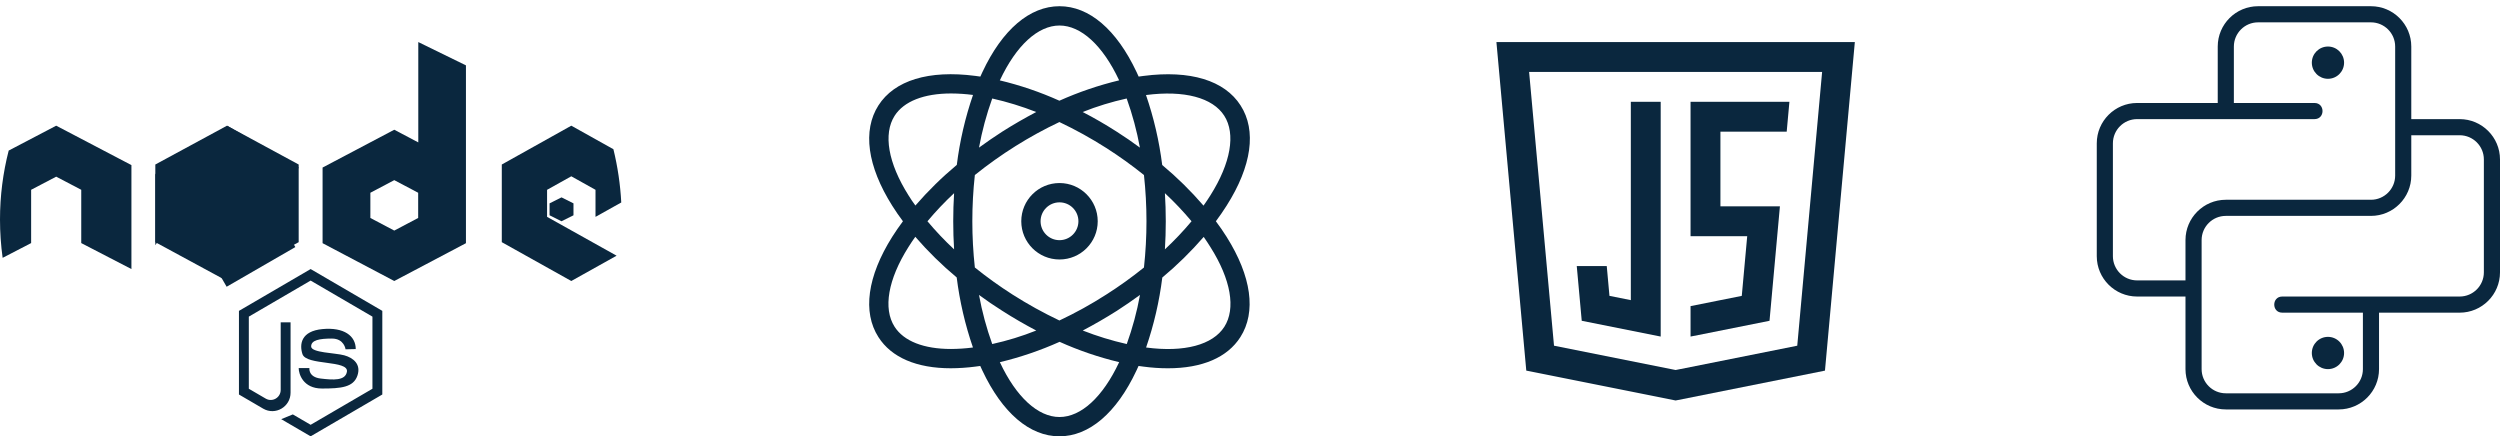 <svg width="212" height="37" viewBox="0 0 212 37" fill="none" xmlns="http://www.w3.org/2000/svg">
<g id="Group 3596">
<g id="Group 3593">
<path id="Vector" d="M25.328 20.536V13.951L19.25 10.658L13.171 13.951V20.536L19.25 23.829L25.328 20.536Z" fill="#0A273E"/>
<path id="Vector_2" d="M48.446 19.537L52.287 21.683L48.446 23.829L42.552 20.536V13.951L48.446 10.658L52.017 12.654C52.38 14.137 52.603 15.649 52.683 17.17L50.499 18.39V16.096L48.446 14.95L46.392 16.096V18.39L48.446 19.537Z" fill="#0A273E"/>
<path id="Vector_3" d="M48.631 18.257V17.244L47.617 16.737L46.604 17.244V18.257L47.617 18.763L48.631 18.257Z" fill="#0A273E"/>
<path id="Vector_4" d="M11.145 14.001V22.816L6.89 20.613V16.094L4.765 14.981L2.64 16.094V20.613L0.224 21.864C0.075 20.788 -0 19.705 6.55582e-07 18.62C6.55582e-07 16.607 0.254 14.648 0.737 12.768L4.765 10.658L11.145 14.001Z" fill="#0A273E"/>
<path id="Vector_5" d="M19.218 10.86L25.045 20.952L19.219 24.316L13.392 14.224L19.218 10.86Z" fill="#0A273E"/>
<path id="Vector_6" d="M13.171 20.79L15.197 17.842L13.171 14.711V20.79Z" fill="#0A273E"/>
<path id="Vector_7" d="M23.302 17.75L25.328 14.204L19.25 10.658L23.302 17.75Z" fill="#0A273E"/>
<path id="Vector_8" d="M35.471 3.566V12.076L33.434 11.001L27.355 14.208V20.622L33.434 23.829L39.512 20.622V5.543L35.471 3.566ZM35.461 18.483L33.434 19.553L31.407 18.483V16.346L33.434 15.276L35.461 16.346V18.483Z" fill="#0A273E"/>
<path id="Vector_9" d="M29.304 29.621C29.304 29.621 29.191 28.71 28.146 28.71C27.101 28.71 26.385 28.838 26.385 29.378C26.385 29.918 28.418 29.918 29.191 30.13C29.963 30.342 30.645 30.892 30.304 31.867C29.963 32.841 28.918 32.947 27.305 32.947C25.692 32.947 25.328 31.697 25.328 31.21H26.237C26.237 31.21 26.123 31.973 27.191 32.1C28.259 32.227 29.28 32.298 29.418 31.528C29.599 30.511 25.964 31.02 25.646 30.024C25.378 29.183 25.533 28.075 27.35 27.905C29.168 27.736 30.167 28.484 30.167 29.6L29.304 29.621Z" fill="#0A273E"/>
<path id="Vector_10" d="M20.263 33.454L22.317 34.653C23.35 35.255 24.64 34.502 24.64 33.297V27.332H23.803V33.062C23.803 33.72 23.098 34.131 22.534 33.802L21.1 32.966V26.85L26.342 23.793L31.583 26.85V32.966L26.342 36.023L24.832 35.142L23.846 35.544L26.341 37L32.42 33.454V26.362L26.342 22.816L20.263 26.362V33.454H20.263Z" fill="#0A273E"/>
</g>
<g id="Group 3594">
<path id="Vector_11" d="M197.411 6.682C198.166 6.682 198.778 6.069 198.778 5.314C198.778 4.559 198.166 3.946 197.411 3.946C196.655 3.946 196.043 4.559 196.043 5.314C196.043 6.069 196.655 6.682 197.411 6.682Z" fill="#0A273E"/>
<path id="Vector_12" d="M208.581 10.101H204.477V3.946C204.477 2.061 202.943 0.527 201.058 0.527H191.484C189.598 0.527 188.064 2.061 188.064 3.946V8.733H181.226C179.34 8.733 177.806 10.267 177.806 12.153V21.727C177.806 23.612 179.34 25.146 181.226 25.146H185.329V31.301C185.329 33.186 186.863 34.72 188.748 34.72H198.322C200.208 34.72 201.742 33.186 201.742 31.301V26.514H208.581C210.466 26.514 212 24.98 212 23.095V13.52C212 11.635 210.466 10.101 208.581 10.101ZM179.174 21.727V12.153C179.174 11.021 180.095 10.101 181.226 10.101H196.271C197.176 10.101 197.176 8.733 196.271 8.733H189.432V3.946C189.432 2.815 190.353 1.895 191.484 1.895H201.058C202.189 1.895 203.11 2.815 203.11 3.946V14.888C203.11 16.019 202.189 16.94 201.058 16.94H188.748C186.863 16.94 185.329 18.474 185.329 20.359V23.778H181.226C180.095 23.778 179.174 22.858 179.174 21.727ZM210.632 23.095C210.632 24.226 209.712 25.146 208.581 25.146H193.535C192.631 25.146 192.63 26.514 193.535 26.514H200.374V31.301C200.374 32.432 199.454 33.352 198.322 33.352H188.748C187.617 33.352 186.697 32.432 186.697 31.301V20.359C186.697 19.228 187.617 18.308 188.748 18.308H201.058C202.943 18.308 204.477 16.773 204.477 14.888V11.469H208.581C209.712 11.469 210.632 12.389 210.632 13.52V23.095Z" fill="#0A273E"/>
<path id="Vector_13" d="M197.411 31.301C198.166 31.301 198.778 30.689 198.778 29.933C198.778 29.178 198.166 28.566 197.411 28.566C196.655 28.566 196.043 29.178 196.043 29.933C196.043 30.689 196.655 31.301 197.411 31.301Z" fill="#0A273E"/>
</g>
<g id="Group">
<path id="Vector_14" d="M126.896 3.566L129.429 31.428L142.093 33.961L154.757 31.428L157.29 3.566H126.896ZM152.407 29.315L142.093 31.377L131.78 29.315L129.668 6.099H154.516L152.407 29.315Z" fill="#0A273E"/>
<path id="Vector_15" d="M138.294 8.632V25.452L136.482 25.09L136.253 22.563H133.709L134.131 27.203L140.827 28.54V8.632H138.294ZM151.512 11.165L151.742 8.632H143.359V20.03H148.163L147.703 25.09L143.359 25.958V28.54L150.055 27.203L150.937 17.497H145.892V11.165H151.512Z" fill="#0A273E"/>
</g>
<g id="Group_2">
<path id="Vector_16" d="M105.201 8.941C103.842 6.813 100.92 5.929 96.983 6.437C96.844 6.453 96.697 6.477 96.557 6.494C96.5 6.363 96.443 6.232 96.377 6.101C94.683 2.508 92.367 0.527 89.846 0.527C87.325 0.527 85 2.508 83.314 6.101C83.257 6.232 83.191 6.363 83.134 6.494C82.987 6.469 82.847 6.453 82.708 6.436C78.763 5.921 75.849 6.813 74.49 8.941C73.132 11.069 73.549 14.09 75.661 17.445C75.945 17.897 76.248 18.337 76.569 18.763C76.242 19.205 75.939 19.639 75.661 20.081C73.549 23.437 73.132 26.465 74.49 28.586C75.595 30.321 77.74 31.229 80.629 31.229C81.322 31.226 82.013 31.179 82.7 31.09C82.839 31.074 82.986 31.049 83.126 31.033C83.183 31.164 83.24 31.295 83.306 31.426C85 35.019 87.317 37 89.837 37C92.358 37 94.683 35.019 96.369 31.426C96.426 31.295 96.492 31.164 96.549 31.033C96.697 31.057 96.836 31.074 96.975 31.09C97.661 31.183 98.353 31.23 99.046 31.23C101.935 31.23 104.079 30.321 105.184 28.586C106.543 26.457 106.126 23.437 104.014 20.081C103.73 19.629 103.427 19.19 103.106 18.763C103.433 18.321 103.736 17.888 104.014 17.445C106.15 14.082 106.568 11.061 105.201 8.941ZM84.796 6.797C86.179 3.85 88.02 2.164 89.846 2.164C91.671 2.164 93.513 3.85 94.896 6.797C94.897 6.803 94.9 6.809 94.904 6.813C93.165 7.231 91.469 7.809 89.837 8.54C88.207 7.806 86.51 7.228 84.771 6.813C84.787 6.813 84.787 6.805 84.796 6.797L84.796 6.797ZM97.221 18.763C97.221 20.073 97.15 21.382 97.008 22.684C95.987 23.507 94.922 24.272 93.815 24.976C92.539 25.796 91.21 26.531 89.837 27.178C88.467 26.526 87.139 25.791 85.859 24.976C84.755 24.27 83.689 23.505 82.667 22.684C82.383 20.078 82.383 17.449 82.667 14.843C84.874 13.07 87.28 11.562 89.837 10.349C91.207 11 92.536 11.736 93.816 12.551C94.92 13.256 95.986 14.021 97.008 14.842C97.15 16.145 97.221 17.454 97.221 18.763H97.221ZM98.784 16.381C99.585 17.128 100.34 17.924 101.043 18.763C100.34 19.603 99.585 20.399 98.784 21.145C98.833 20.36 98.858 19.566 98.858 18.763C98.858 17.961 98.833 17.167 98.784 16.381ZM96.672 25.009C96.413 26.426 96.038 27.819 95.55 29.175C94.279 28.888 93.032 28.505 91.818 28.029C92.803 27.511 93.767 26.954 94.707 26.359C95.379 25.925 96.034 25.475 96.672 25.009ZM87.873 28.029C86.662 28.511 85.414 28.894 84.141 29.175C83.653 27.819 83.278 26.426 83.019 25.009C83.65 25.475 84.304 25.925 84.984 26.351C85.941 26.965 86.907 27.521 87.873 28.029ZM80.907 21.145C80.106 20.398 79.352 19.603 78.648 18.763C79.351 17.924 80.106 17.128 80.907 16.381C80.858 17.167 80.834 17.961 80.834 18.763C80.834 19.566 80.858 20.36 80.907 21.145ZM83.019 12.518C83.278 11.101 83.653 9.707 84.141 8.352C85.412 8.639 86.66 9.022 87.873 9.498C86.888 10.016 85.924 10.573 84.984 11.168C84.316 11.599 83.661 12.049 83.019 12.518ZM94.7 11.168C93.75 10.562 92.784 9.997 91.81 9.498C93.021 9.016 94.27 8.633 95.543 8.352C96.03 9.708 96.405 11.101 96.664 12.518C96.034 12.052 95.379 11.601 94.7 11.168ZM77.044 16.57C75.309 13.819 74.883 11.356 75.865 9.817C76.651 8.589 78.354 7.926 80.654 7.926C81.269 7.929 81.885 7.97 82.495 8.049H82.512C81.85 9.974 81.389 11.963 81.137 13.983C79.875 15.035 78.701 16.188 77.625 17.429C77.421 17.151 77.224 16.865 77.044 16.57ZM82.487 29.47C81.877 29.549 81.261 29.59 80.646 29.593C78.346 29.593 76.643 28.938 75.857 27.701C74.875 26.163 75.301 23.699 77.036 20.949C77.216 20.662 77.412 20.367 77.617 20.081C78.693 21.323 79.867 22.475 81.128 23.527C81.381 25.547 81.841 27.536 82.504 29.461C82.504 29.47 82.495 29.47 82.487 29.47ZM94.896 30.73C93.513 33.677 91.671 35.363 89.846 35.363C88.02 35.363 86.179 33.677 84.796 30.73C84.794 30.724 84.792 30.718 84.787 30.714C86.526 30.296 88.222 29.717 89.854 28.987C91.484 29.721 93.181 30.299 94.92 30.714C94.904 30.714 94.904 30.722 94.896 30.73ZM102.647 20.957C104.383 23.707 104.808 26.171 103.826 27.71C102.844 29.248 100.429 29.895 97.204 29.47H97.188C97.85 27.544 98.311 25.556 98.563 23.535C99.824 22.483 100.998 21.331 102.074 20.089C102.271 20.376 102.467 20.662 102.647 20.957H102.647ZM98.555 13.991C98.303 11.971 97.842 9.982 97.18 8.057H97.196C100.421 7.64 102.835 8.278 103.818 9.817C104.8 11.356 104.374 13.819 102.639 16.57C102.459 16.856 102.262 17.151 102.058 17.438C100.987 16.194 99.815 15.041 98.555 13.991Z" fill="#0A273E"/>
<path id="Vector_17" d="M89.846 15.522C88.055 15.522 86.604 16.973 86.604 18.763C86.604 20.553 88.055 22.004 89.846 22.004C91.636 22.004 93.087 20.553 93.087 18.763C93.086 16.973 91.635 15.523 89.846 15.522ZM89.846 20.367C88.96 20.367 88.241 19.649 88.241 18.763C88.241 17.877 88.96 17.159 89.846 17.159C90.731 17.159 91.45 17.877 91.45 18.763C91.448 19.649 90.731 20.366 89.846 20.367Z" fill="#0A273E"/>
</g>
</g>
</svg>
